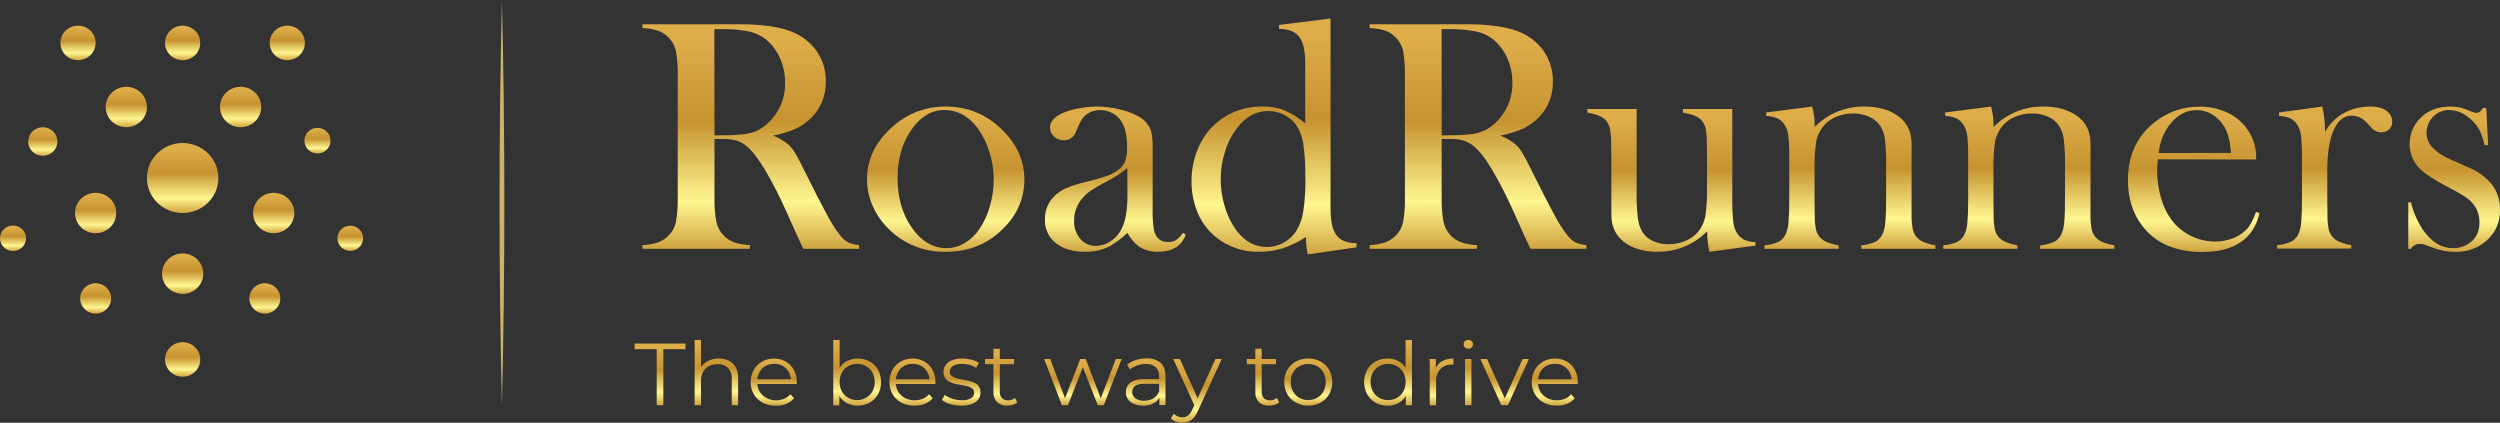 <svg width="343" height="58" viewBox="0 0 343 58" fill="none" xmlns="http://www.w3.org/2000/svg">
<rect x="0" y="0" width="343" height="58" fill="#333333" stroke="none"/>
<g clip-path="url(#clip0_28707_44517)">
<path d="M25.058 29.227C27.765 29.227 29.958 27.076 29.958 24.424C29.958 21.771 27.765 19.621 25.058 19.621C22.352 19.621 20.158 21.771 20.158 24.424C20.158 27.076 22.352 29.227 25.058 29.227Z" fill="url(#paint0_linear_28707_44517)"/>
<path d="M25.059 40.319C26.621 40.319 27.887 39.078 27.887 37.547C27.887 36.016 26.621 34.775 25.059 34.775C23.497 34.775 22.23 36.016 22.23 37.547C22.23 39.078 23.497 40.319 25.059 40.319Z" fill="url(#paint1_linear_28707_44517)"/>
<path d="M17.33 17.454C18.892 17.454 20.159 16.212 20.159 14.681C20.159 13.15 18.892 11.909 17.33 11.909C15.768 11.909 14.502 13.15 14.502 14.681C14.502 16.212 15.768 17.454 17.33 17.454Z" fill="url(#paint2_linear_28707_44517)"/>
<path d="M33.012 17.454C34.574 17.454 35.84 16.212 35.84 14.681C35.84 13.15 34.574 11.909 33.012 11.909C31.45 11.909 30.184 13.15 30.184 14.681C30.184 16.212 31.45 17.454 33.012 17.454Z" fill="url(#paint3_linear_28707_44517)"/>
<path d="M37.552 31.999C39.114 31.999 40.38 30.758 40.38 29.227C40.38 27.696 39.114 26.454 37.552 26.454C35.99 26.454 34.724 27.696 34.724 29.227C34.724 30.758 35.99 31.999 37.552 31.999Z" fill="url(#paint4_linear_28707_44517)"/>
<path d="M13.12 31.999C14.682 31.999 15.949 30.758 15.949 29.227C15.949 27.696 14.682 26.454 13.12 26.454C11.558 26.454 10.292 27.696 10.292 29.227C10.292 30.758 11.558 31.999 13.12 31.999Z" fill="url(#paint5_linear_28707_44517)"/>
<path d="M25.059 51.684C26.393 51.684 27.474 50.624 27.474 49.317C27.474 48.009 26.393 46.949 25.059 46.949C23.725 46.949 22.644 48.009 22.644 49.317C22.644 50.624 23.725 51.684 25.059 51.684Z" fill="url(#paint6_linear_28707_44517)"/>
<path d="M25.059 8.256C26.393 8.256 27.474 7.196 27.474 5.888C27.474 4.58 26.393 3.521 25.059 3.521C23.725 3.521 22.644 4.58 22.644 5.888C22.644 7.196 23.725 8.256 25.059 8.256Z" fill="url(#paint7_linear_28707_44517)"/>
<path d="M43.555 21.055C44.546 21.055 45.349 20.268 45.349 19.297C45.349 18.326 44.546 17.538 43.555 17.538C42.564 17.538 41.761 18.326 41.761 19.297C41.761 20.268 42.564 21.055 43.555 21.055Z" fill="url(#paint8_linear_28707_44517)"/>
<path d="M10.705 8.256C12.039 8.256 13.121 7.196 13.121 5.888C13.121 4.58 12.039 3.521 10.705 3.521C9.371 3.521 8.29 4.58 8.29 5.888C8.29 7.196 9.371 8.256 10.705 8.256Z" fill="url(#paint9_linear_28707_44517)"/>
<path d="M5.874 21.379C6.98 21.379 7.877 20.5 7.877 19.417C7.877 18.333 6.98 17.454 5.874 17.454C4.769 17.454 3.872 18.333 3.872 19.417C3.872 20.5 4.769 21.379 5.874 21.379Z" fill="url(#paint10_linear_28707_44517)"/>
<path d="M1.784 34.438C2.77 34.438 3.568 33.655 3.568 32.689C3.568 31.723 2.77 30.94 1.784 30.94C0.799 30.94 0 31.723 0 32.689C0 33.655 0.799 34.438 1.784 34.438Z" fill="url(#paint11_linear_28707_44517)"/>
<path d="M36.339 43.024C37.513 43.024 38.464 42.092 38.464 40.941C38.464 39.791 37.513 38.859 36.339 38.859C35.166 38.859 34.215 39.791 34.215 40.941C34.215 42.092 35.166 43.024 36.339 43.024Z" fill="url(#paint12_linear_28707_44517)"/>
<path d="M48.059 34.415C49.032 34.415 49.82 33.642 49.82 32.689C49.82 31.735 49.032 30.963 48.059 30.963C47.086 30.963 46.298 31.735 46.298 32.689C46.298 33.642 47.086 34.415 48.059 34.415Z" fill="url(#paint13_linear_28707_44517)"/>
<path d="M13.121 43.024C14.294 43.024 15.245 42.092 15.245 40.941C15.245 39.791 14.294 38.859 13.121 38.859C11.947 38.859 10.996 39.791 10.996 40.941C10.996 42.092 11.947 43.024 13.121 43.024Z" fill="url(#paint14_linear_28707_44517)"/>
<path d="M39.415 8.256C40.749 8.256 41.831 7.196 41.831 5.888C41.831 4.58 40.749 3.521 39.415 3.521C38.081 3.521 37 4.58 37 5.888C37 7.196 38.081 8.256 39.415 8.256Z" fill="url(#paint15_linear_28707_44517)"/>
<path d="M68.865 0C69.308 18.461 69.311 37.133 68.865 55.594C68.422 37.133 68.426 18.461 68.865 0Z" fill="#CBB26A"/>
<path d="M98.028 19.063V27.053C97.993 28.198 98.082 29.344 98.292 30.47C98.442 31.162 98.785 31.799 99.283 32.31C99.686 32.724 100.178 33.045 100.724 33.249C101.418 33.478 102.143 33.604 102.875 33.622V34.14H88.148V33.622C88.882 33.604 89.608 33.478 90.303 33.249C90.847 33.045 91.338 32.724 91.74 32.31C92.245 31.808 92.589 31.174 92.731 30.483C92.933 29.351 93.018 28.202 92.986 27.053V10.419C93.019 9.269 92.933 8.119 92.731 6.986C92.588 6.296 92.243 5.662 91.74 5.159C91.342 4.732 90.844 4.407 90.29 4.21C89.597 3.991 88.876 3.87 88.148 3.851V3.329H99.247C101.104 3.329 102.327 3.329 102.908 3.352C105.287 3.458 107.153 3.774 108.505 4.301C109.932 4.832 111.163 5.772 112.037 6.999C112.884 8.227 113.322 9.682 113.293 11.164C113.328 12.248 113.1 13.325 112.628 14.305C112.155 15.286 111.453 16.143 110.577 16.806C110.018 17.231 109.402 17.58 108.746 17.842C107.876 18.173 106.979 18.43 106.064 18.61C106.81 18.884 107.503 19.281 108.112 19.786C108.492 20.132 108.819 20.531 109.08 20.971C109.371 21.444 109.812 22.283 110.402 23.488C111.765 26.24 112.797 28.253 113.498 29.525C114.002 30.494 114.591 31.418 115.259 32.287C115.56 32.682 115.94 33.013 116.376 33.259C116.845 33.467 117.349 33.59 117.863 33.622V34.14H110.207C109.824 33.311 109.579 32.786 109.47 32.559L107.861 28.971C106.994 27.015 106.017 25.109 104.933 23.261C103.953 21.622 103.056 20.501 102.241 19.899C101.845 19.604 101.397 19.384 100.919 19.251C100.346 19.112 99.758 19.047 99.168 19.06L98.028 19.063ZM98.028 18.564H98.903C100.807 18.564 102.169 18.457 102.991 18.241C103.86 18.005 104.655 17.56 105.304 16.945C106.087 16.23 106.708 15.361 107.123 14.394C107.539 13.427 107.741 12.385 107.716 11.336C107.723 10.182 107.483 9.04 107.012 7.983C106.579 6.982 105.912 6.095 105.066 5.392C104.39 4.864 103.598 4.497 102.753 4.32C101.502 4.078 100.228 3.97 98.953 3.997H98.011L98.028 18.564Z" fill="url(#paint16_linear_28707_44517)"/>
<path d="M118.949 24.615C118.949 22.175 119.871 20.001 121.715 18.092C123.955 15.777 126.634 14.619 129.75 14.617C132.867 14.614 135.545 15.773 137.783 18.092C139.622 20.018 140.543 22.2 140.545 24.637C140.549 27.033 139.61 29.337 137.922 31.07C135.772 33.389 133.055 34.547 129.77 34.545C128.232 34.582 126.703 34.29 125.291 33.69C123.879 33.09 122.617 32.196 121.593 31.07C120.76 30.187 120.101 29.161 119.646 28.045C119.192 26.956 118.955 25.791 118.949 24.615ZM123.142 24.356C123.142 26.968 123.74 29.185 124.936 31.005C126.289 33.035 127.941 34.049 129.893 34.049C130.745 34.042 131.58 33.808 132.308 33.373C133.118 32.897 133.811 32.251 134.337 31.481C134.999 30.511 135.493 29.441 135.8 28.314C136.155 27.111 136.337 25.866 136.342 24.615C136.338 23.349 136.14 22.091 135.754 20.884C135.413 19.727 134.88 18.633 134.178 17.645C132.92 15.946 131.378 15.096 129.552 15.096C127.819 15.096 126.322 15.99 125.062 17.778C123.802 19.566 123.164 21.758 123.149 24.356H123.142Z" fill="url(#paint17_linear_28707_44517)"/>
<path d="M162.293 31.951L162.683 32.177C162.133 33.756 160.866 34.545 158.883 34.545C157.913 34.581 156.957 34.304 156.164 33.755C155.556 33.254 155.054 32.641 154.687 31.951C153.972 32.617 153.192 33.214 152.358 33.732C151.288 34.292 150.088 34.572 148.875 34.545C147.184 34.545 145.845 34.147 144.851 33.35C144.363 32.961 143.974 32.465 143.716 31.903C143.458 31.341 143.337 30.727 143.364 30.111C143.347 29.535 143.447 28.962 143.656 28.424C143.866 27.886 144.182 27.394 144.586 26.976C145.042 26.511 145.581 26.133 146.176 25.858C147.015 25.5 147.885 25.216 148.776 25.01C150.098 24.686 151.089 24.401 151.75 24.177C152.322 23.984 152.861 23.71 153.352 23.365C153.805 23.064 154.157 22.639 154.363 22.144C154.574 21.517 154.668 20.859 154.641 20.2C154.641 18.443 154.303 17.156 153.627 16.34C153.308 15.955 152.903 15.647 152.444 15.439C151.973 15.216 151.457 15.1 150.934 15.099C150.338 15.091 149.753 15.255 149.252 15.572C148.759 15.892 148.375 16.349 148.148 16.884L147.573 18.179C147.451 18.507 147.224 18.787 146.926 18.977C146.629 19.168 146.276 19.26 145.921 19.238C145.678 19.246 145.435 19.206 145.208 19.119C144.98 19.032 144.774 18.901 144.6 18.733C144.429 18.572 144.293 18.379 144.2 18.166C144.107 17.952 144.06 17.722 144.061 17.489C144.061 16.723 144.612 16.075 145.713 15.546C146.426 15.239 147.174 15.015 147.94 14.879C148.794 14.71 149.663 14.623 150.534 14.62C151.536 14.626 152.534 14.747 153.508 14.979C154.407 15.174 155.276 15.485 156.091 15.906C156.537 16.123 156.932 16.428 157.253 16.8C157.574 17.173 157.814 17.606 157.958 18.072C158.11 18.819 158.172 19.579 158.143 20.34V28.699C158.11 29.665 158.172 30.633 158.328 31.588C158.591 32.657 159.219 33.196 160.215 33.207C160.604 33.229 160.991 33.143 161.332 32.958C161.711 32.681 162.037 32.34 162.293 31.951ZM154.671 23.057C153.827 23.745 152.911 24.344 151.938 24.841C151.142 25.241 150.37 25.686 149.625 26.173C149.188 26.481 148.793 26.845 148.452 27.254C147.736 28.113 147.351 29.192 147.365 30.302C147.33 31.195 147.627 32.07 148.201 32.764C148.456 33.074 148.78 33.323 149.148 33.491C149.517 33.66 149.919 33.743 150.326 33.735C151.09 33.731 151.833 33.491 152.45 33.048C153.126 32.588 153.654 31.949 153.974 31.206C154.447 30.2 154.684 28.74 154.684 26.827L154.671 23.057Z" fill="url(#paint18_linear_28707_44517)"/>
<path d="M179.415 34.908C179.257 34.119 179.179 33.318 179.184 32.514C178.189 33.169 177.11 33.693 175.975 34.072C174.93 34.393 173.84 34.552 172.744 34.545C170.563 34.597 168.438 33.867 166.767 32.491C165.697 31.604 164.861 30.478 164.328 29.207C163.752 27.838 163.463 26.368 163.479 24.887C163.464 23.31 163.777 21.746 164.398 20.291C164.97 18.943 165.852 17.742 166.975 16.783C168.713 15.342 170.927 14.572 173.203 14.617C174.218 14.594 175.227 14.762 176.177 15.112C177.225 15.578 178.2 16.186 179.075 16.919V8.573C179.075 6.941 178.796 5.764 178.239 5.043C177.681 4.322 176.763 3.962 175.483 3.964V3.42L182.551 2.542V28.663C182.551 30.36 182.827 31.57 183.38 32.291C183.932 33.013 184.847 33.372 186.119 33.372V33.936L179.415 34.908ZM179.085 24.388C179.119 22.815 179.026 21.241 178.807 19.682C178.674 18.767 178.335 17.892 177.816 17.12C177.388 16.536 176.821 16.064 176.164 15.744C175.501 15.406 174.766 15.228 174.019 15.226C172.383 15.226 170.969 15.981 169.777 17.493C169.021 18.464 168.451 19.561 168.092 20.731C167.686 21.98 167.481 23.282 167.484 24.592C167.482 25.88 167.674 27.162 168.055 28.394C168.389 29.537 168.916 30.617 169.615 31.588C170.763 33.123 172.169 33.891 173.834 33.891C174.631 33.89 175.414 33.688 176.108 33.304C176.82 32.919 177.419 32.362 177.849 31.685C178.345 30.863 178.671 29.954 178.81 29.01C179.032 27.479 179.129 25.934 179.101 24.388H179.085Z" fill="url(#paint19_linear_28707_44517)"/>
<path d="M197.796 19.063V27.053C197.762 28.198 197.852 29.344 198.064 30.47C198.195 31.095 198.485 31.678 198.907 32.164C199.33 32.649 199.87 33.023 200.479 33.249C201.174 33.478 201.9 33.604 202.633 33.622V34.14H187.92V33.622C188.653 33.604 189.379 33.478 190.074 33.249C190.618 33.044 191.109 32.723 191.512 32.31C192.016 31.808 192.36 31.174 192.503 30.483C192.703 29.351 192.787 28.202 192.754 27.053V10.419C192.787 9.269 192.703 8.119 192.503 6.986C192.359 6.296 192.015 5.662 191.512 5.159C191.113 4.733 190.615 4.408 190.061 4.21C189.368 3.991 188.647 3.87 187.92 3.851V3.329H199.019C200.875 3.329 202.095 3.329 202.68 3.352C205.059 3.458 206.923 3.774 208.273 4.301C209.696 4.835 210.923 5.775 211.796 6.999C212.642 8.227 213.081 9.682 213.051 11.164C213.086 12.248 212.858 13.325 212.385 14.306C211.912 15.287 211.209 16.144 210.332 16.806C209.773 17.232 209.157 17.581 208.501 17.842C207.641 18.172 206.753 18.429 205.848 18.61C206.595 18.884 207.288 19.282 207.897 19.786C208.276 20.133 208.602 20.532 208.865 20.971C209.156 21.444 209.596 22.283 210.187 23.488C211.552 26.24 212.584 28.253 213.283 29.525C213.785 30.494 214.375 31.419 215.044 32.287C215.344 32.683 215.724 33.013 216.16 33.259C216.629 33.467 217.133 33.59 217.647 33.622V34.14H209.978C209.595 33.311 209.351 32.786 209.242 32.559L207.629 28.971C206.762 27.016 205.786 25.11 204.705 23.261C203.725 21.622 202.827 20.501 202.012 19.899C201.616 19.605 201.168 19.385 200.69 19.251C200.118 19.112 199.529 19.047 198.939 19.06L197.796 19.063ZM197.796 18.564H198.672C200.575 18.564 201.937 18.457 202.759 18.241C203.628 18.005 204.423 17.56 205.072 16.945C205.858 16.232 206.481 15.363 206.9 14.396C207.318 13.429 207.523 12.386 207.5 11.336C207.509 10.182 207.27 9.04 206.8 7.983C206.367 6.982 205.7 6.095 204.854 5.392C204.178 4.864 203.386 4.497 202.541 4.32C201.29 4.078 200.016 3.97 198.741 3.997H197.796V18.564Z" fill="url(#paint20_linear_28707_44517)"/>
<path d="M234.525 34.545C234.323 33.619 234.222 32.674 234.224 31.727C233.345 32.628 232.286 33.343 231.114 33.827C229.941 34.312 228.68 34.556 227.408 34.545C225.489 34.545 223.947 34.087 222.782 33.172C221.617 32.256 221.049 30.978 221.077 29.337V21.492L221.047 19.779C221.072 19.031 221.01 18.282 220.862 17.548C220.748 17.095 220.509 16.682 220.172 16.352C219.726 15.948 218.93 15.646 217.776 15.452V14.953H224.547V26.396C224.524 27.586 224.582 28.776 224.718 29.959C224.798 30.63 225.014 31.278 225.353 31.866C225.71 32.394 226.211 32.813 226.8 33.074C227.461 33.374 228.183 33.525 228.911 33.515C229.742 33.52 230.565 33.352 231.323 33.019C232.023 32.727 232.633 32.261 233.091 31.666C233.542 31.066 233.845 30.372 233.977 29.638C234.154 28.383 234.227 27.115 234.195 25.849V21.447L234.172 19.779C234.196 19.031 234.138 18.283 234 17.548C233.889 17.09 233.645 16.675 233.296 16.352C232.855 15.949 232.058 15.649 230.904 15.452V14.953H237.671V27.206C237.653 28.287 237.698 29.368 237.806 30.444C237.859 30.98 238.028 31.497 238.302 31.963C238.536 32.346 238.869 32.661 239.267 32.877C239.767 33.095 240.308 33.214 240.856 33.227V33.699L234.525 34.545Z" fill="url(#paint21_linear_28707_44517)"/>
<path d="M248.637 14.617C248.845 15.418 248.956 16.241 248.968 17.068V17.431C249.84 16.533 250.892 15.819 252.057 15.335C253.222 14.851 254.476 14.607 255.741 14.617C257.708 14.617 259.289 15.067 260.483 15.967C261.676 16.867 262.272 18.131 262.27 19.756V29.314C262.244 30.067 262.306 30.82 262.455 31.558C262.567 32.014 262.815 32.426 263.169 32.741C263.598 33.145 264.388 33.456 265.541 33.664V34.14H255.364V33.664C256.05 33.608 256.72 33.437 257.347 33.158C257.783 32.897 258.123 32.505 258.315 32.041C258.519 31.542 258.64 31.014 258.672 30.477C258.738 29.777 258.774 28.773 258.774 27.465V22.688C258.796 21.483 258.739 20.277 258.603 19.079C258.525 18.424 258.299 17.793 257.942 17.233C257.567 16.689 257.041 16.262 256.425 16.003C255.737 15.706 254.993 15.556 254.241 15.566C253.414 15.559 252.596 15.728 251.842 16.061C251.147 16.355 250.541 16.82 250.084 17.412C249.625 18.014 249.313 18.712 249.176 19.452C248.998 20.703 248.925 21.966 248.958 23.228V27.646L248.981 29.314C248.956 30.067 249.018 30.82 249.166 31.558C249.277 32.014 249.526 32.426 249.88 32.741C250.309 33.145 251.099 33.456 252.252 33.664V34.14H242.075V33.664C242.761 33.61 243.431 33.44 244.058 33.162C244.491 32.906 244.829 32.521 245.022 32.064C245.231 31.567 245.352 31.039 245.379 30.503C245.449 29.806 245.485 28.802 245.485 27.484V21.92C245.503 20.839 245.465 19.758 245.369 18.681C245.322 18.145 245.149 17.626 244.864 17.165C244.64 16.783 244.313 16.468 243.919 16.255C243.417 16.039 242.877 15.921 242.33 15.909V15.429L248.637 14.617Z" fill="url(#paint22_linear_28707_44517)"/>
<path d="M273.183 14.617C273.391 15.418 273.502 16.241 273.514 17.068V17.431C274.389 16.53 275.443 15.816 276.612 15.332C277.781 14.848 279.039 14.604 280.307 14.617C282.27 14.617 283.85 15.067 285.049 15.967C286.247 16.868 286.836 18.131 286.816 19.757V29.314C286.79 30.067 286.852 30.82 287.001 31.559C287.113 32.014 287.362 32.426 287.715 32.741C288.145 33.146 288.934 33.457 290.084 33.664V34.14H279.907V33.664C280.593 33.609 281.264 33.438 281.89 33.159C282.328 32.899 282.668 32.507 282.858 32.041C283.064 31.543 283.184 31.014 283.215 30.477C283.285 29.777 283.32 28.773 283.317 27.465V22.688C283.341 21.483 283.284 20.277 283.146 19.08C283.071 18.423 282.845 17.792 282.485 17.234C282.112 16.688 281.585 16.26 280.968 16.003C280.282 15.705 279.538 15.556 278.787 15.566C277.96 15.559 277.14 15.728 276.385 16.061C275.69 16.354 275.086 16.819 274.631 17.412C274.17 18.013 273.859 18.712 273.722 19.452C273.544 20.703 273.471 21.966 273.504 23.229V27.646L273.527 29.314C273.501 30.067 273.563 30.82 273.712 31.559C273.824 32.014 274.072 32.426 274.426 32.741C274.855 33.146 275.645 33.457 276.795 33.664V34.14H266.618V33.664C267.304 33.61 267.974 33.44 268.601 33.162C269.034 32.906 269.373 32.521 269.569 32.064C269.774 31.566 269.895 31.039 269.926 30.503C269.995 29.806 270.031 28.802 270.031 27.484V21.92C270.049 20.839 270.011 19.758 269.916 18.681C269.865 18.145 269.691 17.627 269.407 17.166C269.184 16.784 268.858 16.469 268.465 16.256C267.963 16.04 267.424 15.922 266.876 15.909V15.43L273.183 14.617Z" fill="url(#paint23_linear_28707_44517)"/>
<path d="M296.051 21.862C295.992 22.597 295.959 23.131 295.959 23.481C295.957 24.781 296.154 26.073 296.544 27.316C296.87 28.444 297.411 29.501 298.139 30.432C298.834 31.274 299.711 31.954 300.708 32.422C301.704 32.89 302.794 33.135 303.899 33.139C304.701 33.143 305.498 33.006 306.251 32.734C306.944 32.494 307.574 32.108 308.098 31.604C308.649 31.079 309.124 30.237 309.522 29.078L310.005 29.236C309.608 30.996 308.752 32.324 307.437 33.22C306.122 34.116 304.377 34.563 302.2 34.561C300.535 34.604 298.879 34.304 297.34 33.68C295.977 33.083 294.795 32.151 293.91 30.973C292.604 29.273 291.952 27.182 291.954 24.699C291.954 21.316 293.19 18.66 295.661 16.732C297.398 15.352 299.572 14.61 301.807 14.633C302.976 14.623 304.136 14.844 305.217 15.281C306.546 15.808 307.676 16.726 308.451 17.909C309.226 19.091 309.609 20.48 309.545 21.884L296.051 21.862ZM306.093 20.981C305.982 19.469 305.699 18.311 305.243 17.506C304.855 16.793 304.286 16.191 303.591 15.757C302.938 15.336 302.173 15.111 301.391 15.109C300.069 15.109 298.919 15.666 297.941 16.78C296.92 17.968 296.307 19.442 296.187 20.991L306.093 20.981Z" fill="url(#paint24_linear_28707_44517)"/>
<path d="M319.005 18.089C319.462 17.251 320.099 16.52 320.872 15.948C322.141 15.061 323.665 14.595 325.223 14.617C326.221 14.617 326.981 14.833 327.503 15.264C327.727 15.435 327.908 15.653 328.032 15.903C328.156 16.153 328.219 16.428 328.217 16.706C328.224 16.898 328.189 17.09 328.116 17.27C328.042 17.448 327.932 17.611 327.791 17.745C327.645 17.881 327.473 17.986 327.285 18.055C327.098 18.125 326.898 18.157 326.697 18.15C326.436 18.148 326.179 18.088 325.944 17.976C325.709 17.864 325.502 17.702 325.339 17.502L324.625 16.738C324.372 16.463 324.063 16.243 323.717 16.094C323.372 15.944 322.998 15.868 322.62 15.87C321.576 15.87 320.763 16.532 320.181 17.855C319.6 19.179 319.308 21.014 319.306 23.361V27.572L319.329 29.285C319.303 30.038 319.365 30.791 319.514 31.53C319.625 31.985 319.874 32.397 320.228 32.712C320.654 33.117 321.447 33.428 322.597 33.635V34.111H312.42V33.635C313.106 33.582 313.777 33.412 314.402 33.133C314.83 32.884 315.168 32.51 315.367 32.064C315.573 31.566 315.694 31.039 315.724 30.503C315.793 29.806 315.83 28.802 315.83 27.484V21.92C315.848 20.839 315.809 19.758 315.714 18.681C315.667 18.146 315.496 17.628 315.215 17.166C314.992 16.784 314.666 16.469 314.274 16.256C313.772 16.04 313.232 15.922 312.684 15.909V15.43L318.632 14.617C318.865 15.76 318.99 16.922 319.005 18.089Z" fill="url(#paint25_linear_28707_44517)"/>
<path d="M330.414 34.14V27.753H330.781C331.107 29.079 331.653 30.344 332.397 31.497C333.575 33.199 334.953 34.049 336.53 34.049C337.443 34.068 338.332 33.763 339.035 33.191C339.801 32.543 340.181 31.666 340.181 30.506C340.199 29.61 339.908 28.735 339.355 28.022C339.022 27.623 338.632 27.273 338.195 26.985C337.435 26.5 336.649 26.056 335.839 25.654C333.91 24.644 332.623 23.801 331.98 23.125C331.091 22.233 330.596 21.033 330.602 19.786C330.581 18.488 331.077 17.233 331.984 16.288C333.043 15.174 334.448 14.617 336.2 14.617C336.949 14.611 337.692 14.748 338.387 15.021L339.17 15.345C339.38 15.43 339.604 15.476 339.831 15.481C340.122 15.481 340.399 15.255 340.66 14.805H341.12L341.374 19.925H340.891C340.763 19.332 340.582 18.751 340.35 18.189C340.144 17.731 339.87 17.305 339.537 16.926C339.085 16.372 338.523 15.915 337.885 15.582C337.315 15.273 336.676 15.106 336.024 15.096C335.615 15.09 335.208 15.169 334.831 15.326C334.454 15.483 334.114 15.716 333.834 16.009C333.537 16.305 333.304 16.657 333.148 17.043C332.991 17.429 332.916 17.842 332.925 18.257C332.928 19 333.22 19.713 333.741 20.252C334.456 20.961 335.312 21.519 336.256 21.891L338.691 22.973C339.973 23.489 341.097 24.322 341.955 25.389C342.678 26.391 343.045 27.599 343 28.825C343.023 29.55 342.896 30.271 342.626 30.947C342.357 31.622 341.951 32.236 341.433 32.754C340.835 33.351 340.117 33.819 339.324 34.13C338.531 34.441 337.681 34.586 336.827 34.558C335.771 34.55 334.724 34.351 333.741 33.971C333.081 33.716 332.661 33.57 332.522 33.531C332.349 33.491 332.171 33.472 331.993 33.476C331.745 33.465 331.499 33.522 331.283 33.642C331.067 33.762 330.889 33.939 330.771 34.153L330.414 34.14Z" fill="url(#paint26_linear_28707_44517)"/>
<path d="M90.101 55.597V47.911H87.071V47.137H94.046V47.911H91.013V55.597H90.101Z" fill="url(#paint27_linear_28707_44517)"/>
<path d="M98.619 49.191C99.099 49.181 99.574 49.283 100.006 49.489C100.406 49.687 100.732 50.001 100.942 50.389C101.182 50.861 101.295 51.385 101.272 51.911V55.597H100.396V51.995C100.417 51.722 100.382 51.448 100.294 51.188C100.207 50.927 100.067 50.687 99.884 50.48C99.694 50.302 99.469 50.164 99.222 50.075C98.975 49.987 98.713 49.949 98.45 49.965C98.032 49.955 97.619 50.048 97.248 50.237C96.91 50.415 96.634 50.69 96.458 51.024C96.262 51.407 96.167 51.832 96.18 52.261V55.597H95.305V46.638H96.18V51.001L96.008 50.677C96.212 50.223 96.56 49.844 97 49.599C97.492 49.321 98.051 49.18 98.619 49.191Z" fill="url(#paint28_linear_28707_44517)"/>
<path d="M106.393 55.655C105.775 55.668 105.164 55.524 104.619 55.237C104.118 54.971 103.702 54.573 103.419 54.087C103.126 53.577 102.978 52.999 102.99 52.413C102.983 51.832 103.131 51.259 103.419 50.752C103.684 50.276 104.076 49.881 104.553 49.608C105.044 49.327 105.603 49.182 106.172 49.19C106.74 49.181 107.3 49.321 107.794 49.595C108.266 49.866 108.652 50.26 108.911 50.732C109.19 51.251 109.33 51.83 109.317 52.416C109.317 52.458 109.317 52.5 109.317 52.546C109.314 52.591 109.314 52.636 109.317 52.682H103.7V52.034H108.865L108.534 52.287C108.542 51.859 108.437 51.436 108.23 51.059C108.04 50.712 107.756 50.422 107.411 50.22C107.048 50.015 106.634 49.91 106.215 49.919C105.796 49.913 105.383 50.017 105.019 50.22C104.667 50.419 104.382 50.712 104.196 51.066C103.992 51.449 103.89 51.877 103.899 52.309V52.468C103.89 52.914 104.004 53.353 104.229 53.741C104.444 54.105 104.761 54.403 105.141 54.599C105.548 54.812 106.002 54.923 106.463 54.923C106.84 54.926 107.215 54.856 107.566 54.719C107.906 54.581 108.207 54.366 108.445 54.091L108.941 54.645C108.65 54.985 108.279 55.25 107.86 55.419C107.393 55.596 106.894 55.676 106.393 55.655Z" fill="url(#paint29_linear_28707_44517)"/>
<path d="M114.323 55.597V46.638H115.199V51.134L115.077 52.429L115.162 53.709V55.62L114.323 55.597ZM117.664 55.655C117.129 55.663 116.601 55.533 116.134 55.276C115.675 55.016 115.304 54.631 115.063 54.169C114.785 53.626 114.648 53.024 114.667 52.416C114.648 51.807 114.787 51.203 115.07 50.661C115.314 50.202 115.688 49.822 116.147 49.566C116.611 49.314 117.133 49.184 117.664 49.191C118.241 49.183 118.81 49.323 119.316 49.595C119.799 49.86 120.197 50.252 120.466 50.726C120.741 51.248 120.885 51.827 120.885 52.415C120.885 53.003 120.741 53.582 120.466 54.104C120.198 54.581 119.8 54.976 119.316 55.244C118.812 55.522 118.242 55.663 117.664 55.655ZM117.601 54.894C118.034 54.896 118.46 54.785 118.833 54.57C119.198 54.364 119.498 54.062 119.699 53.699C119.905 53.297 120.013 52.853 120.013 52.404C120.013 51.953 119.905 51.51 119.699 51.108C119.495 50.749 119.196 50.452 118.833 50.246C118.46 50.031 118.034 49.919 117.601 49.922C117.166 49.92 116.738 50.032 116.362 50.246C115.999 50.45 115.701 50.748 115.5 51.108C115.296 51.511 115.19 51.954 115.19 52.404C115.19 52.853 115.296 53.296 115.5 53.699C115.698 54.062 115.997 54.364 116.362 54.57C116.739 54.783 117.166 54.895 117.601 54.894Z" fill="url(#paint30_linear_28707_44517)"/>
<path d="M125.429 55.655C124.811 55.668 124.199 55.524 123.655 55.237C123.155 54.971 122.741 54.574 122.459 54.091C122.166 53.58 122.017 53.002 122.029 52.416C122.016 51.836 122.159 51.261 122.442 50.752C122.706 50.276 123.098 49.881 123.575 49.608C124.066 49.327 124.626 49.182 125.195 49.19C125.762 49.181 126.323 49.321 126.817 49.595C127.289 49.866 127.675 50.26 127.934 50.732C128.212 51.251 128.352 51.83 128.34 52.416C128.34 52.458 128.34 52.5 128.34 52.546C128.34 52.591 128.34 52.636 128.34 52.682H122.693V52.034H127.871L127.54 52.287C127.548 51.859 127.443 51.436 127.236 51.059C127.046 50.712 126.763 50.422 126.417 50.22C126.054 50.015 125.64 49.91 125.221 49.919C124.802 49.913 124.389 50.017 124.025 50.22C123.673 50.42 123.387 50.713 123.199 51.066C122.998 51.45 122.897 51.877 122.905 52.309V52.468C122.896 52.914 123.01 53.353 123.235 53.741C123.451 54.105 123.767 54.403 124.147 54.599C124.559 54.815 125.019 54.926 125.485 54.923C125.863 54.926 126.238 54.856 126.589 54.719C126.929 54.581 127.23 54.366 127.468 54.091L127.963 54.645C127.673 54.985 127.302 55.25 126.883 55.419C126.42 55.594 125.925 55.674 125.429 55.655Z" fill="url(#paint31_linear_28707_44517)"/>
<path d="M131.866 55.655C131.351 55.658 130.84 55.583 130.349 55.432C129.941 55.318 129.559 55.128 129.226 54.871L129.622 54.194C129.932 54.41 130.272 54.58 130.633 54.696C131.049 54.837 131.485 54.908 131.925 54.907C132.385 54.942 132.845 54.843 133.247 54.622C133.374 54.54 133.478 54.428 133.549 54.296C133.62 54.164 133.656 54.017 133.653 53.867C133.659 53.765 133.641 53.662 133.602 53.567C133.562 53.472 133.502 53.386 133.425 53.317C133.252 53.173 133.047 53.07 132.827 53.015C132.555 52.942 132.28 52.883 132.001 52.84C131.697 52.792 131.396 52.737 131.096 52.672C130.811 52.613 130.535 52.517 130.276 52.387C130.036 52.269 129.83 52.093 129.678 51.875C129.515 51.614 129.435 51.31 129.45 51.004C129.446 50.671 129.55 50.346 129.748 50.075C129.968 49.782 130.27 49.557 130.617 49.427C131.062 49.257 131.537 49.177 132.014 49.191C132.439 49.191 132.863 49.247 133.273 49.356C133.64 49.441 133.989 49.586 134.307 49.783L133.924 50.473C133.644 50.282 133.332 50.141 133.002 50.055C132.679 49.972 132.346 49.929 132.011 49.929C131.561 49.895 131.111 49.998 130.722 50.224C130.595 50.306 130.491 50.418 130.419 50.55C130.347 50.682 130.309 50.829 130.309 50.978C130.303 51.084 130.321 51.189 130.36 51.288C130.399 51.386 130.46 51.475 130.537 51.548C130.712 51.698 130.919 51.809 131.142 51.872C131.413 51.953 131.689 52.014 131.968 52.057C132.269 52.105 132.569 52.164 132.867 52.235C133.151 52.297 133.428 52.389 133.693 52.51C133.936 52.62 134.144 52.791 134.297 53.006C134.46 53.257 134.539 53.551 134.525 53.848C134.536 54.197 134.425 54.54 134.212 54.819C133.974 55.109 133.658 55.327 133.3 55.448C132.838 55.6 132.352 55.67 131.866 55.655Z" fill="url(#paint32_linear_28707_44517)"/>
<path d="M135.14 49.965V49.252H139.138V49.965H135.14ZM138.196 55.655C137.941 55.671 137.685 55.636 137.444 55.554C137.203 55.471 136.981 55.341 136.792 55.172C136.62 54.989 136.488 54.773 136.404 54.538C136.319 54.303 136.284 54.054 136.299 53.806V47.85H137.175V53.764C137.154 54.075 137.257 54.383 137.462 54.622C137.571 54.727 137.702 54.809 137.845 54.862C137.989 54.914 138.142 54.936 138.295 54.926C138.645 54.939 138.988 54.824 139.257 54.602L139.564 55.218C139.383 55.368 139.171 55.479 138.943 55.542C138.698 55.616 138.443 55.654 138.186 55.655H138.196Z" fill="url(#paint33_linear_28707_44517)"/>
<path d="M145.693 55.597L143.255 49.252H144.091L146.311 55.137H145.928L148.208 49.252H148.961L151.218 55.137H150.835L153.091 49.252H153.891L151.439 55.597H150.613L148.442 50.062H148.703L146.519 55.597H145.693Z" fill="url(#paint34_linear_28707_44517)"/>
<path d="M156.838 55.655C156.404 55.665 155.973 55.585 155.573 55.419C155.242 55.284 154.958 55.059 154.753 54.771C154.561 54.483 154.461 54.144 154.469 53.799C154.467 53.483 154.55 53.173 154.71 52.899C154.899 52.608 155.175 52.382 155.5 52.251C155.968 52.068 156.47 51.984 156.974 52.005H159.204V52.653H156.997C156.372 52.653 155.94 52.763 155.698 52.977C155.578 53.085 155.483 53.218 155.421 53.365C155.358 53.513 155.329 53.672 155.335 53.832C155.341 53.992 155.383 54.148 155.457 54.291C155.531 54.434 155.636 54.559 155.764 54.657C156.12 54.894 156.545 55.007 156.974 54.981C157.422 54.995 157.864 54.883 158.249 54.657C158.611 54.426 158.886 54.085 159.032 53.686L159.227 54.279C159.064 54.697 158.763 55.051 158.371 55.283C157.906 55.546 157.375 55.675 156.838 55.655ZM159.069 55.597V54.194L159.032 53.964V51.62C159.047 51.392 159.014 51.164 158.934 50.95C158.855 50.736 158.73 50.541 158.57 50.376C158.187 50.06 157.694 49.904 157.195 49.942C156.787 49.94 156.382 50.009 155.999 50.146C155.647 50.268 155.321 50.452 155.037 50.69L154.644 50.042C154.992 49.753 155.394 49.533 155.827 49.395C156.296 49.244 156.787 49.169 157.281 49.171C157.984 49.126 158.679 49.345 159.224 49.783C159.68 50.189 159.908 50.807 159.908 51.636V55.577L159.069 55.597Z" fill="url(#paint35_linear_28707_44517)"/>
<path d="M162.211 58C161.915 58.001 161.621 57.952 161.342 57.854C161.076 57.763 160.835 57.615 160.635 57.42L161.041 56.773C161.198 56.92 161.379 57.04 161.576 57.129C161.785 57.217 162.01 57.26 162.237 57.255C162.506 57.261 162.769 57.179 162.984 57.022C163.245 56.794 163.45 56.51 163.582 56.193L164.002 55.263L164.098 55.13L166.761 49.246H167.623L164.368 56.355C164.222 56.707 164.02 57.035 163.77 57.326C163.578 57.548 163.336 57.724 163.063 57.838C162.792 57.946 162.503 58.001 162.211 58ZM163.939 55.775L160.965 49.252H161.877L164.52 55.082L163.939 55.775Z" fill="url(#paint36_linear_28707_44517)"/>
<path d="M171.062 49.965V49.252H175.067V49.965H171.062ZM174.129 55.655C173.874 55.671 173.618 55.637 173.377 55.554C173.135 55.471 172.913 55.341 172.724 55.172C172.552 54.989 172.42 54.774 172.335 54.539C172.251 54.304 172.216 54.054 172.232 53.806V47.85H173.104V53.764C173.084 54.076 173.189 54.383 173.395 54.622C173.504 54.728 173.635 54.809 173.778 54.862C173.922 54.914 174.075 54.936 174.228 54.926C174.578 54.939 174.921 54.824 175.189 54.602L175.497 55.218C175.316 55.368 175.104 55.479 174.875 55.542C174.634 55.615 174.382 55.653 174.129 55.655Z" fill="url(#paint37_linear_28707_44517)"/>
<path d="M179.481 55.655C178.893 55.664 178.312 55.52 177.799 55.237C177.307 54.968 176.899 54.571 176.62 54.091C176.339 53.575 176.192 52.999 176.192 52.415C176.192 51.83 176.339 51.254 176.62 50.739C176.9 50.264 177.305 49.871 177.793 49.602C178.309 49.322 178.891 49.181 179.481 49.19C180.077 49.181 180.666 49.322 181.189 49.602C181.677 49.87 182.082 50.263 182.359 50.739C182.64 51.254 182.786 51.83 182.786 52.415C182.786 52.999 182.64 53.575 182.359 54.091C182.082 54.572 181.675 54.969 181.183 55.237C180.663 55.52 180.076 55.664 179.481 55.655ZM179.481 54.894C179.918 54.897 180.348 54.785 180.727 54.57C181.09 54.364 181.386 54.062 181.583 53.699C181.786 53.296 181.892 52.853 181.892 52.403C181.892 51.954 181.786 51.51 181.583 51.108C181.384 50.749 181.088 50.45 180.727 50.246C180.349 50.044 179.925 49.939 179.494 49.939C179.064 49.939 178.64 50.044 178.262 50.246C177.899 50.451 177.6 50.749 177.396 51.108C177.188 51.509 177.079 51.953 177.079 52.403C177.079 52.854 177.188 53.297 177.396 53.699C177.597 54.062 177.897 54.363 178.262 54.57C178.631 54.783 179.052 54.895 179.481 54.894Z" fill="url(#paint38_linear_28707_44517)"/>
<path d="M190.378 55.655C189.8 55.664 189.23 55.522 188.726 55.244C188.242 54.975 187.843 54.581 187.573 54.104C187.297 53.582 187.153 53.003 187.153 52.415C187.153 51.827 187.297 51.248 187.573 50.726C187.844 50.252 188.243 49.861 188.726 49.595C189.232 49.322 189.801 49.183 190.378 49.191C190.91 49.182 191.434 49.312 191.898 49.566C192.355 49.824 192.727 50.204 192.972 50.661C193.254 51.204 193.392 51.808 193.372 52.416C193.39 53.023 193.255 53.625 192.979 54.169C192.738 54.63 192.367 55.014 191.911 55.276C191.444 55.534 190.915 55.665 190.378 55.655ZM190.438 54.894C190.873 54.896 191.3 54.784 191.677 54.57C192.043 54.365 192.343 54.063 192.542 53.699C192.746 53.296 192.852 52.853 192.852 52.403C192.852 51.954 192.746 51.511 192.542 51.108C192.341 50.748 192.041 50.449 191.677 50.246C191.301 50.031 190.873 49.919 190.438 49.922C190.009 49.921 189.588 50.033 189.218 50.246C188.857 50.452 188.559 50.75 188.356 51.108C188.148 51.509 188.039 51.953 188.039 52.403C188.039 52.854 188.148 53.298 188.356 53.699C188.557 54.061 188.856 54.362 189.218 54.57C189.588 54.782 190.009 54.894 190.438 54.894ZM192.879 55.597V53.686L192.965 52.407L192.843 51.111V46.638H193.719V55.607L192.879 55.597Z" fill="url(#paint39_linear_28707_44517)"/>
<path d="M196.157 55.597V49.252H196.996V50.978L196.911 50.677C197.074 50.216 197.397 49.826 197.823 49.573C198.306 49.303 198.856 49.171 199.412 49.191V50.026H199.316H199.217C198.921 50.01 198.625 50.056 198.349 50.161C198.072 50.266 197.822 50.428 197.614 50.635C197.2 51.119 196.992 51.741 197.033 52.371V55.61L196.157 55.597Z" fill="url(#paint40_linear_28707_44517)"/>
<path d="M201.447 47.85C201.363 47.851 201.28 47.836 201.203 47.806C201.125 47.775 201.055 47.73 200.995 47.673C200.936 47.616 200.888 47.548 200.856 47.472C200.823 47.397 200.806 47.316 200.806 47.234C200.805 47.154 200.821 47.074 200.853 47C200.884 46.926 200.931 46.859 200.991 46.803C201.051 46.746 201.122 46.701 201.201 46.671C201.279 46.641 201.363 46.626 201.447 46.629C201.53 46.627 201.614 46.641 201.692 46.67C201.77 46.699 201.842 46.744 201.903 46.8C201.963 46.853 202.01 46.918 202.042 46.991C202.074 47.064 202.09 47.142 202.088 47.221C202.09 47.304 202.075 47.386 202.045 47.463C202.014 47.539 201.968 47.609 201.909 47.668C201.85 47.729 201.778 47.776 201.698 47.808C201.618 47.839 201.533 47.853 201.447 47.85ZM201.004 55.597V49.252H201.883V55.597H201.004Z" fill="url(#paint41_linear_28707_44517)"/>
<path d="M205.984 55.597L203.109 49.252H204.025L206.668 55.137H206.235L208.911 49.252H209.774L206.889 55.597H205.984Z" fill="url(#paint42_linear_28707_44517)"/>
<path d="M213.563 55.655C212.945 55.668 212.333 55.524 211.789 55.237C211.289 54.971 210.875 54.574 210.593 54.091C210.299 53.58 210.149 53.002 210.16 52.416C210.148 51.836 210.291 51.262 210.573 50.752C210.839 50.277 211.232 49.882 211.709 49.608C212.2 49.327 212.76 49.182 213.328 49.19C213.896 49.181 214.457 49.321 214.951 49.595C215.423 49.865 215.808 50.259 216.064 50.732C216.343 51.251 216.483 51.83 216.471 52.416C216.471 52.458 216.471 52.5 216.471 52.546C216.467 52.591 216.467 52.636 216.471 52.682H210.854V52.034H215.992L215.645 52.287C215.653 51.859 215.55 51.437 215.344 51.059C215.152 50.713 214.869 50.423 214.525 50.22C214.161 50.015 213.748 49.91 213.328 49.919C212.91 49.913 212.496 50.017 212.132 50.22C211.781 50.42 211.494 50.713 211.306 51.066C211.106 51.45 211.005 51.877 211.012 52.309V52.468C211.004 52.914 211.118 53.353 211.343 53.741C211.558 54.105 211.874 54.403 212.255 54.599C212.661 54.812 213.115 54.924 213.576 54.923C213.954 54.926 214.329 54.857 214.68 54.719C215.021 54.582 215.324 54.367 215.562 54.091L216.054 54.645C215.765 54.984 215.395 55.25 214.977 55.419C214.527 55.589 214.046 55.669 213.563 55.655Z" fill="url(#paint43_linear_28707_44517)"/>
</g>
<defs>
<linearGradient id="paint0_linear_28707_44517" x1="25.058" y1="29.227" x2="25.058" y2="19.621" gradientUnits="userSpaceOnUse">
<stop stop-color="#D0A440"/>
<stop offset="0.21" stop-color="#FFF690"/>
<stop offset="0.57" stop-color="#C6932F"/>
<stop offset="0.86" stop-color="#D8A844"/>
<stop offset="0.92" stop-color="#DCAD49"/>
</linearGradient>
<linearGradient id="paint1_linear_28707_44517" x1="25.059" y1="40.319" x2="25.059" y2="34.775" gradientUnits="userSpaceOnUse">
<stop stop-color="#D0A440"/>
<stop offset="0.21" stop-color="#FFF690"/>
<stop offset="0.57" stop-color="#C6932F"/>
<stop offset="0.86" stop-color="#D8A844"/>
<stop offset="0.92" stop-color="#DCAD49"/>
</linearGradient>
<linearGradient id="paint2_linear_28707_44517" x1="17.33" y1="17.457" x2="17.33" y2="11.909" gradientUnits="userSpaceOnUse">
<stop stop-color="#D0A440"/>
<stop offset="0.21" stop-color="#FFF690"/>
<stop offset="0.57" stop-color="#C6932F"/>
<stop offset="0.86" stop-color="#D8A844"/>
<stop offset="0.92" stop-color="#DCAD49"/>
</linearGradient>
<linearGradient id="paint3_linear_28707_44517" x1="33.012" y1="17.457" x2="33.012" y2="11.909" gradientUnits="userSpaceOnUse">
<stop stop-color="#D0A440"/>
<stop offset="0.21" stop-color="#FFF690"/>
<stop offset="0.57" stop-color="#C6932F"/>
<stop offset="0.86" stop-color="#D8A844"/>
<stop offset="0.92" stop-color="#DCAD49"/>
</linearGradient>
<linearGradient id="paint4_linear_28707_44517" x1="37.552" y1="31.999" x2="37.552" y2="26.454" gradientUnits="userSpaceOnUse">
<stop stop-color="#D0A440"/>
<stop offset="0.21" stop-color="#FFF690"/>
<stop offset="0.57" stop-color="#C6932F"/>
<stop offset="0.86" stop-color="#D8A844"/>
<stop offset="0.92" stop-color="#DCAD49"/>
</linearGradient>
<linearGradient id="paint5_linear_28707_44517" x1="13.12" y1="31.999" x2="13.12" y2="26.454" gradientUnits="userSpaceOnUse">
<stop stop-color="#D0A440"/>
<stop offset="0.21" stop-color="#FFF690"/>
<stop offset="0.57" stop-color="#C6932F"/>
<stop offset="0.86" stop-color="#D8A844"/>
<stop offset="0.92" stop-color="#DCAD49"/>
</linearGradient>
<linearGradient id="paint6_linear_28707_44517" x1="25.059" y1="51.684" x2="25.059" y2="46.949" gradientUnits="userSpaceOnUse">
<stop stop-color="#D0A440"/>
<stop offset="0.21" stop-color="#FFF690"/>
<stop offset="0.57" stop-color="#C6932F"/>
<stop offset="0.86" stop-color="#D8A844"/>
<stop offset="0.92" stop-color="#DCAD49"/>
</linearGradient>
<linearGradient id="paint7_linear_28707_44517" x1="25.059" y1="8.256" x2="25.059" y2="3.521" gradientUnits="userSpaceOnUse">
<stop stop-color="#D0A440"/>
<stop offset="0.21" stop-color="#FFF690"/>
<stop offset="0.57" stop-color="#C6932F"/>
<stop offset="0.86" stop-color="#D8A844"/>
<stop offset="0.92" stop-color="#DCAD49"/>
</linearGradient>
<linearGradient id="paint8_linear_28707_44517" x1="43.555" y1="21.055" x2="43.555" y2="17.538" gradientUnits="userSpaceOnUse">
<stop stop-color="#D0A440"/>
<stop offset="0.21" stop-color="#FFF690"/>
<stop offset="0.57" stop-color="#C6932F"/>
<stop offset="0.86" stop-color="#D8A844"/>
<stop offset="0.92" stop-color="#DCAD49"/>
</linearGradient>
<linearGradient id="paint9_linear_28707_44517" x1="10.705" y1="8.256" x2="10.705" y2="3.521" gradientUnits="userSpaceOnUse">
<stop stop-color="#D0A440"/>
<stop offset="0.21" stop-color="#FFF690"/>
<stop offset="0.57" stop-color="#C6932F"/>
<stop offset="0.86" stop-color="#D8A844"/>
<stop offset="0.92" stop-color="#DCAD49"/>
</linearGradient>
<linearGradient id="paint10_linear_28707_44517" x1="5.874" y1="21.379" x2="5.874" y2="17.457" gradientUnits="userSpaceOnUse">
<stop stop-color="#D0A440"/>
<stop offset="0.21" stop-color="#FFF690"/>
<stop offset="0.57" stop-color="#C6932F"/>
<stop offset="0.86" stop-color="#D8A844"/>
<stop offset="0.92" stop-color="#DCAD49"/>
</linearGradient>
<linearGradient id="paint11_linear_28707_44517" x1="1.784" y1="34.438" x2="1.784" y2="30.94" gradientUnits="userSpaceOnUse">
<stop stop-color="#D0A440"/>
<stop offset="0.21" stop-color="#FFF690"/>
<stop offset="0.57" stop-color="#C6932F"/>
<stop offset="0.86" stop-color="#D8A844"/>
<stop offset="0.92" stop-color="#DCAD49"/>
</linearGradient>
<linearGradient id="paint12_linear_28707_44517" x1="36.339" y1="43.027" x2="36.339" y2="38.859" gradientUnits="userSpaceOnUse">
<stop stop-color="#D0A440"/>
<stop offset="0.21" stop-color="#FFF690"/>
<stop offset="0.57" stop-color="#C6932F"/>
<stop offset="0.86" stop-color="#D8A844"/>
<stop offset="0.92" stop-color="#DCAD49"/>
</linearGradient>
<linearGradient id="paint13_linear_28707_44517" x1="48.059" y1="34.415" x2="48.059" y2="30.966" gradientUnits="userSpaceOnUse">
<stop stop-color="#D0A440"/>
<stop offset="0.21" stop-color="#FFF690"/>
<stop offset="0.57" stop-color="#C6932F"/>
<stop offset="0.86" stop-color="#D8A844"/>
<stop offset="0.92" stop-color="#DCAD49"/>
</linearGradient>
<linearGradient id="paint14_linear_28707_44517" x1="13.121" y1="43.027" x2="13.121" y2="38.859" gradientUnits="userSpaceOnUse">
<stop stop-color="#D0A440"/>
<stop offset="0.21" stop-color="#FFF690"/>
<stop offset="0.57" stop-color="#C6932F"/>
<stop offset="0.86" stop-color="#D8A844"/>
<stop offset="0.92" stop-color="#DCAD49"/>
</linearGradient>
<linearGradient id="paint15_linear_28707_44517" x1="39.415" y1="8.256" x2="39.415" y2="3.521" gradientUnits="userSpaceOnUse">
<stop stop-color="#D0A440"/>
<stop offset="0.21" stop-color="#FFF690"/>
<stop offset="0.57" stop-color="#C6932F"/>
<stop offset="0.86" stop-color="#D8A844"/>
<stop offset="0.92" stop-color="#DCAD49"/>
</linearGradient>
<linearGradient id="paint16_linear_28707_44517" x1="103.001" y1="34.14" x2="103.001" y2="3.329" gradientUnits="userSpaceOnUse">
<stop stop-color="#D0A440"/>
<stop offset="0.21" stop-color="#FFF690"/>
<stop offset="0.57" stop-color="#C6932F"/>
<stop offset="0.86" stop-color="#D8A844"/>
<stop offset="0.92" stop-color="#DCAD49"/>
</linearGradient>
<linearGradient id="paint17_linear_28707_44517" x1="129.744" y1="34.545" x2="129.744" y2="14.617" gradientUnits="userSpaceOnUse">
<stop stop-color="#D0A440"/>
<stop offset="0.21" stop-color="#FFF690"/>
<stop offset="0.57" stop-color="#C6932F"/>
<stop offset="0.86" stop-color="#D8A844"/>
<stop offset="0.92" stop-color="#DCAD49"/>
</linearGradient>
<linearGradient id="paint18_linear_28707_44517" x1="153.025" y1="34.545" x2="153.025" y2="14.617" gradientUnits="userSpaceOnUse">
<stop stop-color="#D0A440"/>
<stop offset="0.21" stop-color="#FFF690"/>
<stop offset="0.57" stop-color="#C6932F"/>
<stop offset="0.86" stop-color="#D8A844"/>
<stop offset="0.92" stop-color="#DCAD49"/>
</linearGradient>
<linearGradient id="paint19_linear_28707_44517" x1="174.819" y1="34.908" x2="174.819" y2="2.542" gradientUnits="userSpaceOnUse">
<stop stop-color="#D0A440"/>
<stop offset="0.21" stop-color="#FFF690"/>
<stop offset="0.57" stop-color="#C6932F"/>
<stop offset="0.86" stop-color="#D8A844"/>
<stop offset="0.92" stop-color="#DCAD49"/>
</linearGradient>
<linearGradient id="paint20_linear_28707_44517" x1="202.772" y1="34.14" x2="202.772" y2="3.329" gradientUnits="userSpaceOnUse">
<stop stop-color="#D0A440"/>
<stop offset="0.21" stop-color="#FFF690"/>
<stop offset="0.57" stop-color="#C6932F"/>
<stop offset="0.86" stop-color="#D8A844"/>
<stop offset="0.92" stop-color="#DCAD49"/>
</linearGradient>
<linearGradient id="paint21_linear_28707_44517" x1="229.321" y1="34.545" x2="229.321" y2="14.953" gradientUnits="userSpaceOnUse">
<stop stop-color="#D0A440"/>
<stop offset="0.21" stop-color="#FFF690"/>
<stop offset="0.57" stop-color="#C6932F"/>
<stop offset="0.86" stop-color="#D8A844"/>
<stop offset="0.92" stop-color="#DCAD49"/>
</linearGradient>
<linearGradient id="paint22_linear_28707_44517" x1="253.808" y1="34.14" x2="253.808" y2="14.617" gradientUnits="userSpaceOnUse">
<stop stop-color="#D0A440"/>
<stop offset="0.21" stop-color="#FFF690"/>
<stop offset="0.57" stop-color="#C6932F"/>
<stop offset="0.86" stop-color="#D8A844"/>
<stop offset="0.92" stop-color="#DCAD49"/>
</linearGradient>
<linearGradient id="paint23_linear_28707_44517" x1="278.354" y1="34.14" x2="278.354" y2="14.617" gradientUnits="userSpaceOnUse">
<stop stop-color="#D0A440"/>
<stop offset="0.21" stop-color="#FFF690"/>
<stop offset="0.57" stop-color="#C6932F"/>
<stop offset="0.86" stop-color="#D8A844"/>
<stop offset="0.92" stop-color="#DCAD49"/>
</linearGradient>
<linearGradient id="paint24_linear_28707_44517" x1="300.974" y1="34.545" x2="300.974" y2="14.617" gradientUnits="userSpaceOnUse">
<stop stop-color="#D0A440"/>
<stop offset="0.21" stop-color="#FFF690"/>
<stop offset="0.57" stop-color="#C6932F"/>
<stop offset="0.86" stop-color="#D8A844"/>
<stop offset="0.92" stop-color="#DCAD49"/>
</linearGradient>
<linearGradient id="paint25_linear_28707_44517" x1="320.317" y1="34.14" x2="320.317" y2="14.617" gradientUnits="userSpaceOnUse">
<stop stop-color="#D0A440"/>
<stop offset="0.21" stop-color="#FFF690"/>
<stop offset="0.57" stop-color="#C6932F"/>
<stop offset="0.86" stop-color="#D8A844"/>
<stop offset="0.92" stop-color="#DCAD49"/>
</linearGradient>
<linearGradient id="paint26_linear_28707_44517" x1="336.702" y1="34.545" x2="336.702" y2="14.617" gradientUnits="userSpaceOnUse">
<stop stop-color="#D0A440"/>
<stop offset="0.21" stop-color="#FFF690"/>
<stop offset="0.57" stop-color="#C6932F"/>
<stop offset="0.86" stop-color="#D8A844"/>
<stop offset="0.92" stop-color="#DCAD49"/>
</linearGradient>
<linearGradient id="paint27_linear_28707_44517" x1="90.557" y1="55.597" x2="90.557" y2="47.137" gradientUnits="userSpaceOnUse">
<stop stop-color="#D0A440"/>
<stop offset="0.21" stop-color="#FFF690"/>
<stop offset="0.57" stop-color="#C6932F"/>
<stop offset="0.86" stop-color="#D8A844"/>
<stop offset="0.92" stop-color="#DCAD49"/>
</linearGradient>
<linearGradient id="paint28_linear_28707_44517" x1="98.298" y1="55.597" x2="98.298" y2="46.629" gradientUnits="userSpaceOnUse">
<stop stop-color="#D0A440"/>
<stop offset="0.21" stop-color="#FFF690"/>
<stop offset="0.57" stop-color="#C6932F"/>
<stop offset="0.86" stop-color="#D8A844"/>
<stop offset="0.92" stop-color="#DCAD49"/>
</linearGradient>
<linearGradient id="paint29_linear_28707_44517" x1="106.152" y1="55.655" x2="106.152" y2="49.19" gradientUnits="userSpaceOnUse">
<stop stop-color="#D0A440"/>
<stop offset="0.21" stop-color="#FFF690"/>
<stop offset="0.57" stop-color="#C6932F"/>
<stop offset="0.86" stop-color="#D8A844"/>
<stop offset="0.92" stop-color="#DCAD49"/>
</linearGradient>
<linearGradient id="paint30_linear_28707_44517" x1="117.608" y1="55.655" x2="117.608" y2="46.629" gradientUnits="userSpaceOnUse">
<stop stop-color="#D0A440"/>
<stop offset="0.21" stop-color="#FFF690"/>
<stop offset="0.57" stop-color="#C6932F"/>
<stop offset="0.86" stop-color="#D8A844"/>
<stop offset="0.92" stop-color="#DCAD49"/>
</linearGradient>
<linearGradient id="paint31_linear_28707_44517" x1="125.185" y1="55.655" x2="125.185" y2="49.19" gradientUnits="userSpaceOnUse">
<stop stop-color="#D0A440"/>
<stop offset="0.21" stop-color="#FFF690"/>
<stop offset="0.57" stop-color="#C6932F"/>
<stop offset="0.86" stop-color="#D8A844"/>
<stop offset="0.92" stop-color="#DCAD49"/>
</linearGradient>
<linearGradient id="paint32_linear_28707_44517" x1="131.882" y1="55.655" x2="131.882" y2="49.191" gradientUnits="userSpaceOnUse">
<stop stop-color="#D0A440"/>
<stop offset="0.21" stop-color="#FFF690"/>
<stop offset="0.57" stop-color="#C6932F"/>
<stop offset="0.86" stop-color="#D8A844"/>
<stop offset="0.92" stop-color="#DCAD49"/>
</linearGradient>
<linearGradient id="paint33_linear_28707_44517" x1="137.344" y1="55.655" x2="137.344" y2="47.85" gradientUnits="userSpaceOnUse">
<stop stop-color="#D0A440"/>
<stop offset="0.21" stop-color="#FFF690"/>
<stop offset="0.57" stop-color="#C6932F"/>
<stop offset="0.86" stop-color="#D8A844"/>
<stop offset="0.92" stop-color="#DCAD49"/>
</linearGradient>
<linearGradient id="paint34_linear_28707_44517" x1="148.571" y1="55.597" x2="148.571" y2="49.252" gradientUnits="userSpaceOnUse">
<stop stop-color="#D0A440"/>
<stop offset="0.21" stop-color="#FFF690"/>
<stop offset="0.57" stop-color="#C6932F"/>
<stop offset="0.86" stop-color="#D8A844"/>
<stop offset="0.92" stop-color="#DCAD49"/>
</linearGradient>
<linearGradient id="paint35_linear_28707_44517" x1="157.188" y1="55.655" x2="157.188" y2="49.191" gradientUnits="userSpaceOnUse">
<stop stop-color="#D0A440"/>
<stop offset="0.21" stop-color="#FFF690"/>
<stop offset="0.57" stop-color="#C6932F"/>
<stop offset="0.86" stop-color="#D8A844"/>
<stop offset="0.92" stop-color="#DCAD49"/>
</linearGradient>
<linearGradient id="paint36_linear_28707_44517" x1="164.124" y1="58" x2="164.124" y2="49.252" gradientUnits="userSpaceOnUse">
<stop stop-color="#D0A440"/>
<stop offset="0.21" stop-color="#FFF690"/>
<stop offset="0.57" stop-color="#C6932F"/>
<stop offset="0.86" stop-color="#D8A844"/>
<stop offset="0.92" stop-color="#DCAD49"/>
</linearGradient>
<linearGradient id="paint37_linear_28707_44517" x1="173.276" y1="55.655" x2="173.276" y2="47.85" gradientUnits="userSpaceOnUse">
<stop stop-color="#D0A440"/>
<stop offset="0.21" stop-color="#FFF690"/>
<stop offset="0.57" stop-color="#C6932F"/>
<stop offset="0.86" stop-color="#D8A844"/>
<stop offset="0.92" stop-color="#DCAD49"/>
</linearGradient>
<linearGradient id="paint38_linear_28707_44517" x1="179.488" y1="55.655" x2="179.488" y2="49.19" gradientUnits="userSpaceOnUse">
<stop stop-color="#D0A440"/>
<stop offset="0.21" stop-color="#FFF690"/>
<stop offset="0.57" stop-color="#C6932F"/>
<stop offset="0.86" stop-color="#D8A844"/>
<stop offset="0.92" stop-color="#DCAD49"/>
</linearGradient>
<linearGradient id="paint39_linear_28707_44517" x1="190.434" y1="55.655" x2="190.434" y2="46.629" gradientUnits="userSpaceOnUse">
<stop stop-color="#D0A440"/>
<stop offset="0.21" stop-color="#FFF690"/>
<stop offset="0.57" stop-color="#C6932F"/>
<stop offset="0.86" stop-color="#D8A844"/>
<stop offset="0.92" stop-color="#DCAD49"/>
</linearGradient>
<linearGradient id="paint40_linear_28707_44517" x1="197.786" y1="55.597" x2="197.786" y2="49.191" gradientUnits="userSpaceOnUse">
<stop stop-color="#D0A440"/>
<stop offset="0.21" stop-color="#FFF690"/>
<stop offset="0.57" stop-color="#C6932F"/>
<stop offset="0.86" stop-color="#D8A844"/>
<stop offset="0.92" stop-color="#DCAD49"/>
</linearGradient>
<linearGradient id="paint41_linear_28707_44517" x1="201.447" y1="55.597" x2="201.447" y2="46.629" gradientUnits="userSpaceOnUse">
<stop stop-color="#D0A440"/>
<stop offset="0.21" stop-color="#FFF690"/>
<stop offset="0.57" stop-color="#C6932F"/>
<stop offset="0.86" stop-color="#D8A844"/>
<stop offset="0.92" stop-color="#DCAD49"/>
</linearGradient>
<linearGradient id="paint42_linear_28707_44517" x1="206.44" y1="55.597" x2="206.44" y2="49.252" gradientUnits="userSpaceOnUse">
<stop stop-color="#D0A440"/>
<stop offset="0.21" stop-color="#FFF690"/>
<stop offset="0.57" stop-color="#C6932F"/>
<stop offset="0.86" stop-color="#D8A844"/>
<stop offset="0.92" stop-color="#DCAD49"/>
</linearGradient>
<linearGradient id="paint43_linear_28707_44517" x1="213.315" y1="55.655" x2="213.315" y2="49.19" gradientUnits="userSpaceOnUse">
<stop stop-color="#D0A440"/>
<stop offset="0.21" stop-color="#FFF690"/>
<stop offset="0.57" stop-color="#C6932F"/>
<stop offset="0.86" stop-color="#D8A844"/>
<stop offset="0.92" stop-color="#DCAD49"/>
</linearGradient>
<clipPath id="clip0_28707_44517">
<rect width="343" height="58" fill="white"/>
</clipPath>
</defs>
</svg>
